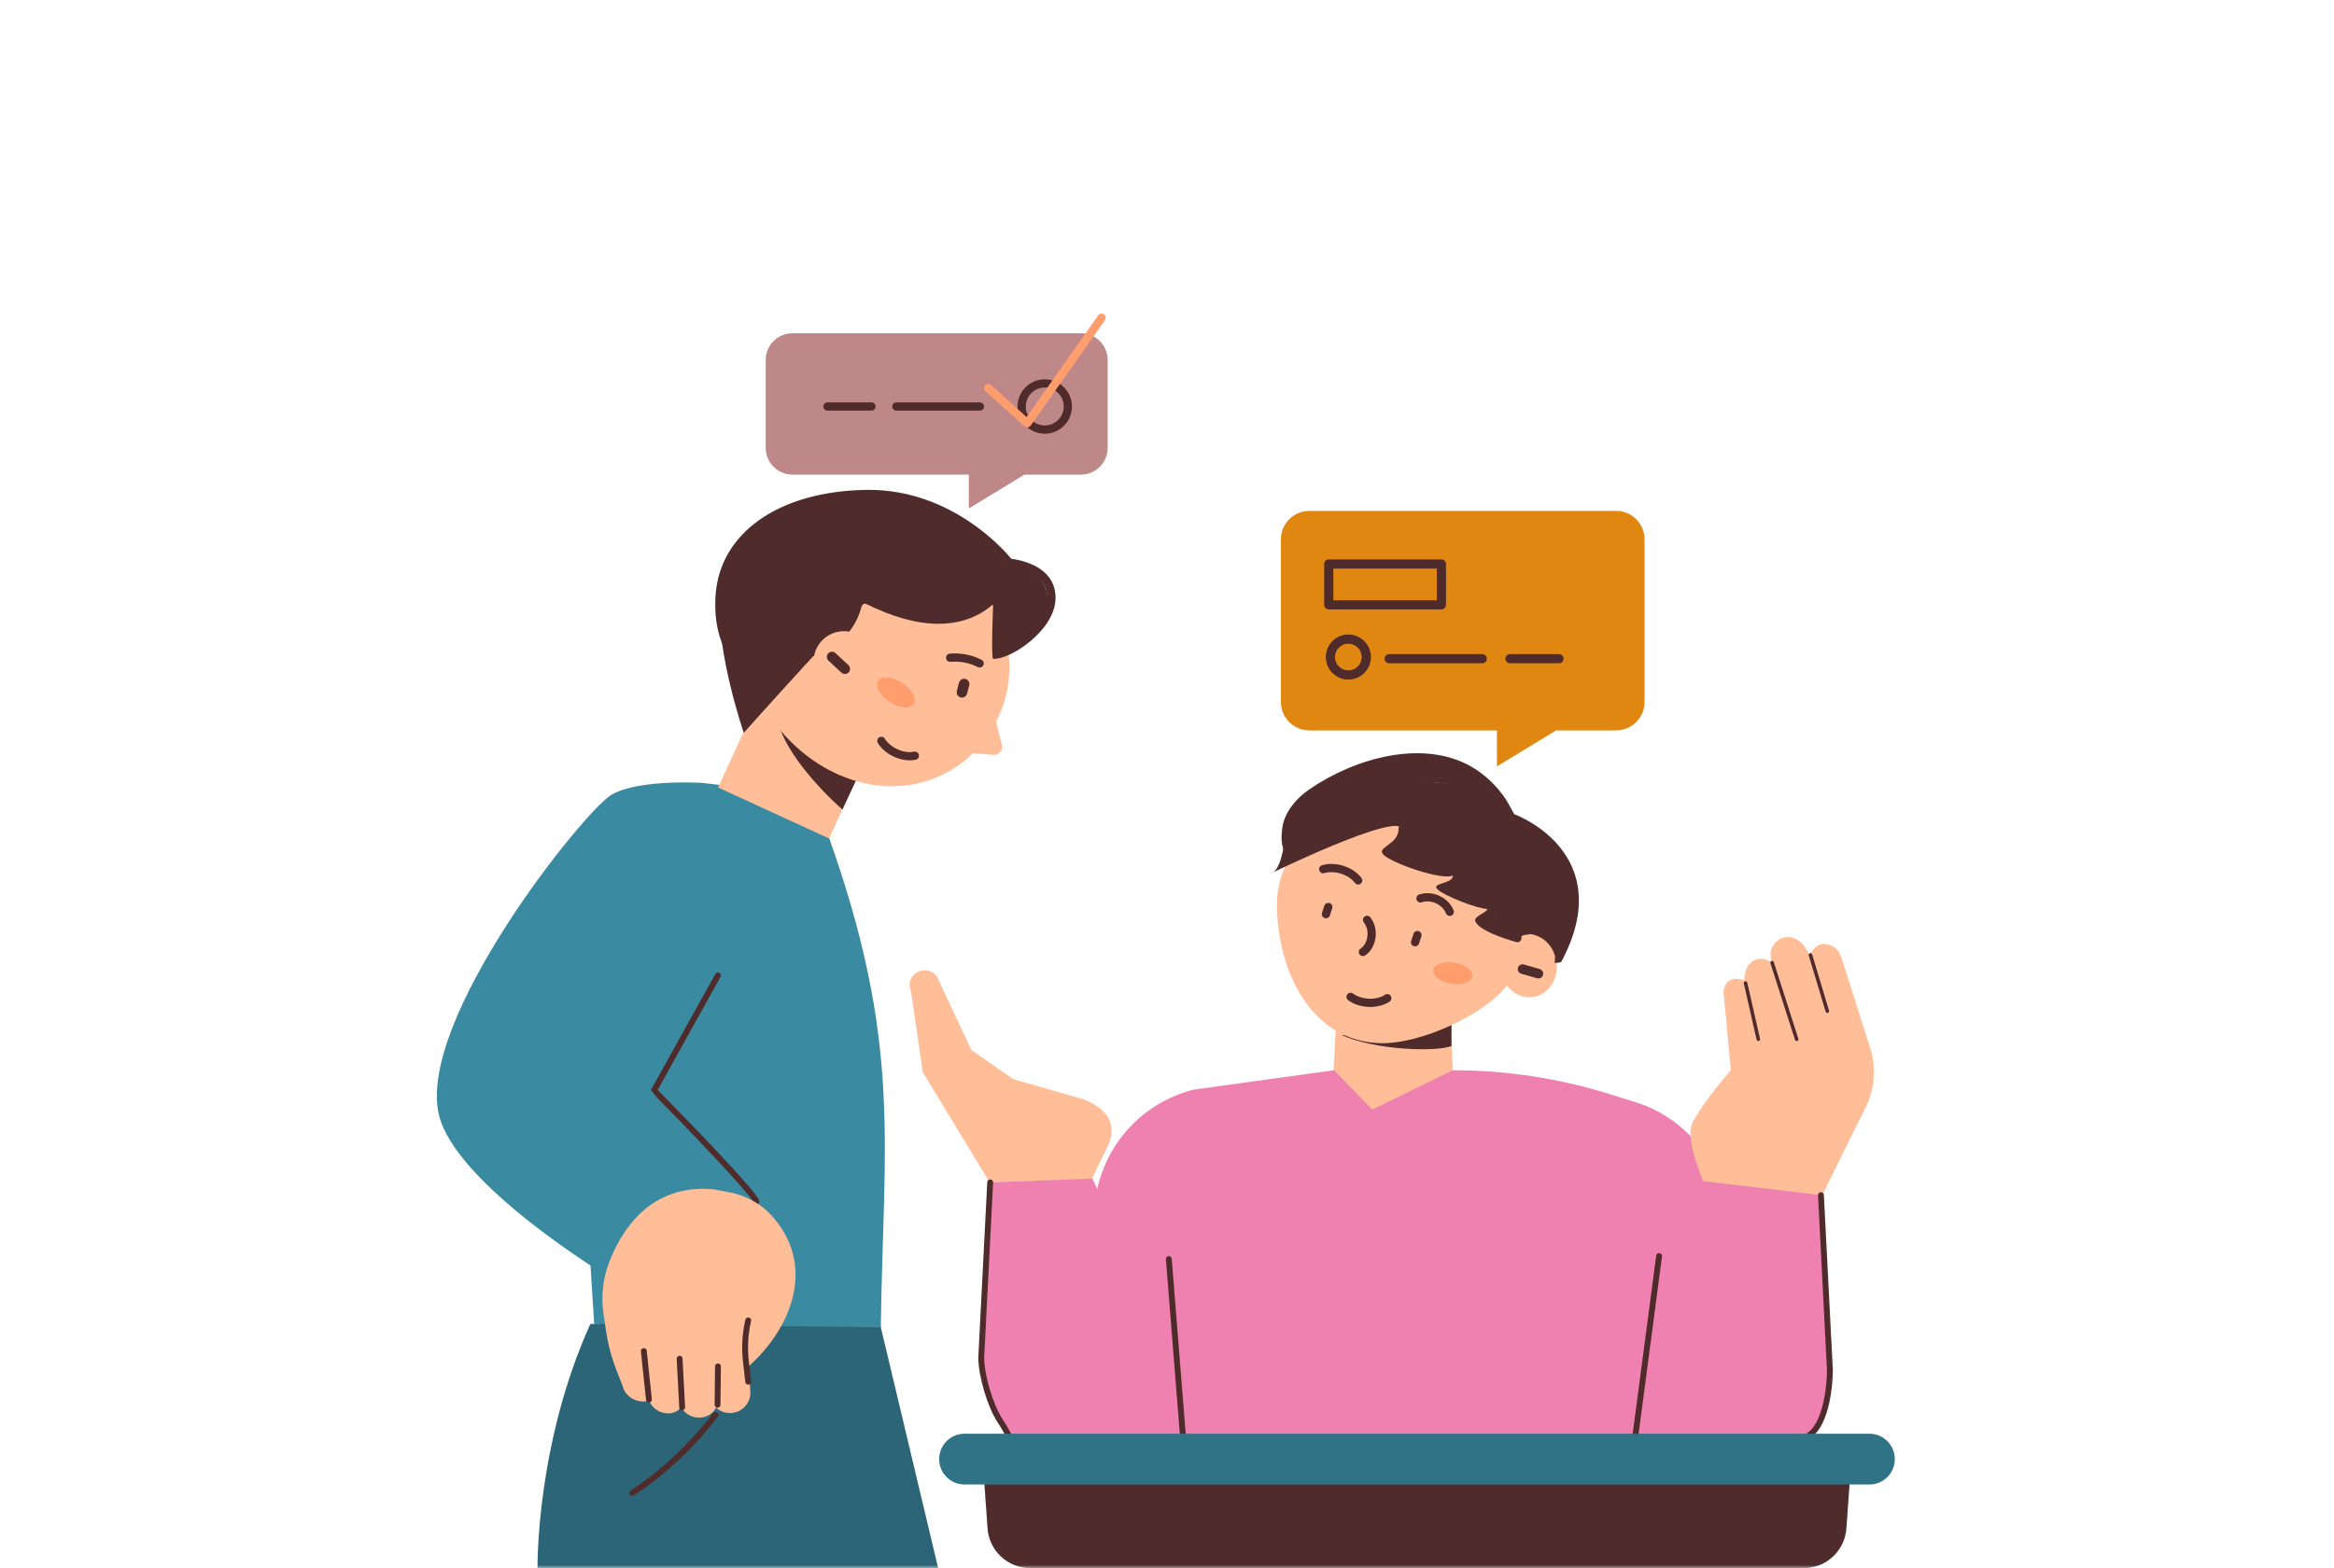 <svg width="372" height="250" viewBox="0 0 372 250" fill="none" xmlns="http://www.w3.org/2000/svg">
<mask id="mask0_917_9921" style="mask-type:alpha" maskUnits="userSpaceOnUse" x="0" y="0" width="372" height="250">
<path d="M0 20C0 8.954 8.954 0 20 0H352C363.046 0 372 8.954 372 20V250H0V20Z" fill="#F7FDFE"/>
</mask>
<g mask="url(#mask0_917_9921)">
<path d="M126.297 53.132H172.282C174.633 53.132 176.539 55.038 176.539 57.389V71.408C176.539 73.76 174.632 75.666 172.282 75.666H163.281L154.416 81.062V75.666H126.298C123.946 75.666 122.041 73.76 122.041 71.408V57.391C122.041 55.039 123.946 53.133 126.298 53.133L126.297 53.132Z" fill="#BF8888"/>
<path d="M208.685 81.448H257.582C260.082 81.448 262.11 83.476 262.11 85.976V111.922C262.11 114.422 260.082 116.45 257.582 116.45H248.011L238.584 122.188V116.45H208.684C206.184 116.45 204.156 114.422 204.156 111.922V85.976C204.156 83.476 206.183 81.448 208.684 81.448H208.685Z" fill="#DF8711"/>
<path d="M229.738 97.155H211.781C211.377 97.155 211.051 96.828 211.051 96.425V89.919C211.051 89.516 211.377 89.189 211.781 89.189H229.738C230.142 89.189 230.468 89.516 230.468 89.919V96.425C230.468 96.828 230.142 97.155 229.738 97.155ZM212.511 95.695H229.008V90.649H212.511V95.695Z" fill="#4F2B2B"/>
<path d="M214.904 108.345C212.922 108.345 211.312 106.733 211.312 104.753C211.312 102.772 212.923 101.159 214.904 101.159C216.885 101.159 218.497 102.771 218.497 104.753C218.497 106.735 216.885 108.345 214.904 108.345ZM214.904 102.619C213.728 102.619 212.772 103.576 212.772 104.753C212.772 105.93 213.728 106.885 214.904 106.885C216.08 106.885 217.037 105.929 217.037 104.753C217.037 103.577 216.08 102.619 214.904 102.619Z" fill="#4F2B2B"/>
<path d="M236.244 105.742H221.41C221.006 105.742 220.68 105.416 220.68 105.012C220.68 104.609 221.006 104.282 221.41 104.282H236.244C236.647 104.282 236.974 104.609 236.974 105.012C236.974 105.416 236.647 105.742 236.244 105.742Z" fill="#4F2B2B"/>
<path d="M248.475 105.742H240.667C240.264 105.742 239.937 105.416 239.937 105.012C239.937 104.609 240.264 104.282 240.667 104.282H248.475C248.879 104.282 249.205 104.609 249.205 105.012C249.205 105.416 248.879 105.742 248.475 105.742Z" fill="#4F2B2B"/>
<path d="M213.227 158.152L231.154 161.819L232.172 184.023H211.801L213.227 158.152Z" fill="#FFBE97"/>
<path d="M213.848 165.018C221.591 165.487 227.38 164.245 231.344 163.245L231.344 166.772C228.745 167.757 219.037 167.395 213.848 165.018Z" fill="#4F2B2B"/>
<path d="M174.475 192.227C175.253 183.315 181.601 175.88 190.279 173.713L212.616 170.627L218.727 176.893L231.561 170.627V170.627C240.067 170.627 248.524 171.919 256.642 174.46L261.25 175.902C269.079 178.62 274.572 185.697 275.263 193.956L278.798 236.205H170.637L174.475 192.228V192.227Z" fill="#EE81B0"/>
<path d="M280.242 152.896C281.529 152.666 282.793 153.475 283.11 154.748L285.698 165.129C285.772 165.428 286.039 165.626 286.333 165.626C286.386 165.626 286.44 165.619 286.492 165.606C286.843 165.517 287.057 165.163 286.97 164.811L284.382 154.43C284.103 153.311 283.34 152.438 282.371 151.956C282.356 150.756 283.21 149.684 284.41 149.466C285.698 149.236 286.96 150.045 287.278 151.318L291.091 164.686C291.173 164.973 291.435 165.161 291.72 165.161C291.78 165.161 291.841 165.154 291.901 165.135C292.248 165.036 292.451 164.673 292.352 164.326L288.783 151.813C289.153 151.178 289.768 150.735 290.492 150.605C291.781 150.373 293.043 151.184 293.36 152.457L298.11 167.238C299.098 170.39 298.773 173.877 297.217 176.797L290.433 190.543L271.488 188.506C271.04 187.042 268.505 181.481 269.789 178.928C271.371 175.782 275.641 170.88 275.683 170.832C275.802 170.697 275.859 170.518 275.842 170.34L274.701 158.053C274.777 157.324 275.447 156.634 276.292 156.532C276.652 156.49 277.75 156.356 278.348 158.391L280.672 166.595C280.772 166.942 281.138 167.142 281.481 167.047C281.829 166.948 282.031 166.584 281.933 166.237L279.607 158.028C279.305 157 278.815 156.236 278.187 155.763C278.196 155.708 278.21 155.655 278.204 155.597C278.076 154.313 278.972 153.124 280.242 152.894V152.896Z" fill="#FFBE97"/>
<path d="M288.396 152.245C290.351 148.823 292.606 151.227 293.488 152.653L298.377 168.135L275.969 170.375L274.747 158.357C274.747 155.749 276.852 155.844 278.007 156.319C278.007 155.179 278.482 154.554 278.618 154.282C279.758 151.838 281.945 153.264 282.896 154.282C282.217 153.332 281.429 151.105 283.71 149.801C285.992 148.497 287.785 150.751 288.396 152.245Z" fill="#FFBE97"/>
<path d="M291.248 161.208L288.552 152.245" stroke="#4F2B2B" stroke-width="0.567" stroke-linecap="round"/>
<path d="M286.359 165.689L282.441 153.467" stroke="#4F2B2B" stroke-width="0.567" stroke-linecap="round"/>
<path d="M280.247 165.689L278.21 156.726" stroke="#4F2B2B" stroke-width="0.567" stroke-linecap="round"/>
<path d="M290.309 190.533L291.574 217.973C292.291 228.224 282.853 237.797 272.646 236.596C261.233 235.252 255.144 223.703 260.474 213.523L269.892 188.13L290.309 190.533Z" fill="#EE81B0"/>
<path d="M290.229 190.542L291.655 218.45C291.655 221.03 291.044 226.68 288.599 228.636C285.544 231.08 284.729 231.284 280.247 233.117" stroke="#4F2B2B" stroke-width="0.933" stroke-linecap="round"/>
<path d="M188.986 234.543L186.29 200.727" stroke="#4F2B2B" stroke-width="0.933" stroke-linecap="round"/>
<path d="M260.284 231.691L264.433 200.254" stroke="#4F2B2B" stroke-width="0.933" stroke-linecap="round"/>
<path d="M147.031 154.713C147.114 154.702 147.195 154.695 147.276 154.692C148.069 154.658 148.83 155.013 149.306 155.653L154.759 167.256C154.808 167.36 154.883 167.45 154.978 167.515L161.427 171.989C161.488 172.031 161.553 172.063 161.623 172.082L172.83 175.309C174.908 176.132 176.335 177.338 176.896 178.777C177.372 180 177.229 181.388 176.471 182.904L174.013 187.968L157.729 188.505L147.083 170.947L145.195 158.061C145.188 158.011 145.175 157.96 145.154 157.913C144.884 157.239 144.939 156.494 145.307 155.866C145.673 155.239 146.304 154.818 147.031 154.713Z" fill="#FFBE97"/>
<path d="M157.461 188.517L156.331 213.04C155.462 221.807 162.009 236.177 172.276 235.734C183.757 235.238 190.199 223.568 185.637 213.021L174.115 187.894L157.461 188.516V188.517Z" fill="#EE81B0"/>
<path d="M157.819 188.505L156.393 216.413C156.393 219.265 157.819 224.154 159.448 226.598C161.619 229.854 161.078 231.08 165.559 232.913" stroke="#4F2B2B" stroke-width="0.933" stroke-linecap="round"/>
<path d="M248.28 153.011C257.318 136.075 240.88 130.323 240.88 130.323C240.88 130.323 239.651 128.059 239.4 127.696C238.017 125.685 236.218 123.936 234.083 122.737C226.489 118.472 215.834 121.753 209.137 126.333C205.711 128.675 203.231 132.802 206.537 136.502L248.279 153.012L248.28 153.011Z" fill="#4F2B2B"/>
<path d="M228.538 124.729C239.668 125.577 245.105 134.479 245.093 144.812C245.091 145.902 243.758 147.861 243.587 148.905C243.983 148.919 244.384 148.986 244.783 149.123C247.2 149.943 248.63 152.768 247.977 155.433C247.325 158.098 244.837 159.595 242.421 158.775C241.507 158.465 240.736 157.868 240.164 157.102C236.802 161.658 226.365 166.573 219.805 166.309C208.669 165.86 203.511 154.412 203.524 144.078C203.535 133.745 215.609 123.742 228.538 124.729Z" fill="#FFBE97"/>
<path d="M242.461 155.236L244.982 155.967C245.388 156.085 245.813 155.851 245.93 155.445C246.048 155.039 245.814 154.614 245.408 154.497L242.887 153.767C242.481 153.649 242.056 153.882 241.939 154.288C241.821 154.694 242.055 155.119 242.461 155.236Z" fill="#4F2B2B"/>
<path d="M231.273 156.839C229.555 156.546 228.29 155.56 228.447 154.637C228.604 153.713 230.125 153.202 231.843 153.494C233.561 153.787 234.826 154.773 234.669 155.697C234.511 156.62 232.991 157.132 231.273 156.839Z" fill="#FF9D6C"/>
<path d="M217.321 152.419C217.407 152.405 217.49 152.375 217.567 152.327C218.382 151.817 218.994 150.836 219.202 149.703C219.431 148.455 219.151 147.229 218.412 146.256C218.193 145.968 217.786 145.912 217.494 146.13C217.205 146.348 217.149 146.759 217.367 147.048C218.06 147.962 218.006 148.956 217.912 149.467C217.772 150.233 217.373 150.903 216.871 151.216C216.564 151.408 216.471 151.813 216.663 152.12C216.807 152.349 217.07 152.459 217.321 152.42L217.321 152.419Z" fill="#4F2B2B"/>
<path d="M225.341 150.844C225.688 150.957 226.061 150.766 226.172 150.419L226.541 149.282C226.654 148.935 226.464 148.562 226.116 148.45C225.77 148.338 225.396 148.528 225.285 148.875L224.916 150.012C224.803 150.359 224.993 150.732 225.341 150.844Z" fill="#4F2B2B"/>
<path d="M211.133 146.37C211.48 146.483 211.853 146.293 211.965 145.945L212.334 144.808C212.447 144.461 212.256 144.088 211.909 143.977C211.562 143.864 211.189 144.054 211.077 144.402L210.708 145.539C210.596 145.885 210.786 146.259 211.133 146.37Z" fill="#4F2B2B"/>
<path d="M231.17 146.019C231.218 146.012 231.264 145.999 231.311 145.981C231.647 145.847 231.812 145.466 231.679 145.13C230.857 143.06 228.294 141.889 226.184 142.614C225.842 142.733 225.662 143.107 225.78 143.448C225.9 143.79 226.266 143.966 226.615 143.852C228.058 143.347 229.894 144.19 230.46 145.614C230.575 145.904 230.875 146.066 231.17 146.019Z" fill="#4F2B2B"/>
<path d="M216.57 141.016C216.671 141 216.769 140.96 216.857 140.896C217.148 140.682 217.21 140.27 216.995 139.98C215.692 138.213 212.865 137.289 210.71 137.943C210.363 138.046 210.165 138.411 210.269 138.757C210.372 139.104 210.735 139.313 211.084 139.199C212.723 138.719 214.955 139.423 215.941 140.757C216.091 140.962 216.336 141.053 216.571 141.016L216.57 141.016Z" fill="#4F2B2B"/>
<path d="M221.428 158.565C221.517 158.614 221.596 158.686 221.657 158.776C221.858 159.076 221.775 159.484 221.475 159.684C219.648 160.901 216.674 160.806 214.872 159.457C214.58 159.242 214.519 158.831 214.734 158.541C214.949 158.251 215.362 158.178 215.651 158.404C217.028 159.413 219.366 159.512 220.748 158.594C220.959 158.453 221.221 158.451 221.429 158.565L221.428 158.565Z" fill="#4F2B2B"/>
<path d="M247.835 153.517C248.032 153.487 248.757 153.509 248.858 153.32C251.769 147.864 252.408 142.949 250.755 138.712C248.475 132.868 242.624 130.299 241.338 129.795C241.013 129.198 240.162 127.648 239.939 127.325C238.436 125.141 236.521 123.356 234.403 122.166C226.691 117.834 215.97 120.865 208.767 125.793C206.245 127.517 204.642 129.801 204.367 132.061C204.155 133.812 204.158 135.505 205.486 136.991C205.728 137.259 206.702 137.235 206.973 136.991C207.243 136.75 207.266 136.336 207.025 136.065C205.959 134.874 205.502 133.579 205.668 132.219C205.895 130.362 207.329 128.364 209.507 126.875C216.155 122.33 226.581 119.276 233.761 123.309C235.707 124.401 237.47 126.048 238.861 128.068C239.029 128.312 239.836 129.773 240.304 130.638C240.381 130.78 240.509 130.889 240.663 130.943C240.729 130.966 247.25 133.32 249.538 139.199C251.04 143.06 250.692 146.421 247.97 151.521C247.8 151.84 247.516 152.038 247.835 152.207C247.965 152.277 247.7 153.539 247.835 153.517Z" fill="#4F2B2B"/>
<path d="M202.846 139.104C201.273 139.886 223.429 128.962 223.555 132.318C223.446 134.556 224.316 136.898 226.096 138.259C227.875 139.62 230.582 139.783 232.331 138.382C231.992 139.921 232.463 141.614 233.548 142.757C234.633 143.9 236.301 144.457 237.854 144.196L238.92 147.972L242.304 149.375L242.876 149.079L243.681 148.953L247.872 143.73L244.957 135.201L236.702 125.51L226.571 124.53L214.135 124.928L204.882 132.978C204.882 132.978 204.419 138.322 202.846 139.104Z" fill="#4F2B2B"/>
<path d="M241.951 150.21C242.198 150.171 242.411 149.994 242.482 149.738C242.578 149.389 242.374 149.028 242.026 148.931C240.317 148.456 239.184 147.703 238.661 146.693C238.073 145.557 238.465 144.434 238.47 144.423C238.548 144.204 238.505 143.958 238.357 143.779C238.209 143.602 237.98 143.514 237.753 143.55C237.742 143.55 237.723 143.554 237.71 143.556C236.388 143.764 234.945 143.275 234.024 142.305C233.094 141.326 232.682 139.843 232.972 138.525C233.032 138.252 232.914 137.973 232.678 137.827C232.441 137.679 232.139 137.7 231.922 137.871C230.482 139.022 228.097 138.965 226.493 137.738C224.979 136.581 224.104 134.517 224.21 132.351C224.328 129.936 225.543 127.879 226.542 126.577C226.762 126.29 226.708 125.879 226.42 125.658C226.133 125.438 225.722 125.493 225.501 125.78C223.906 127.858 223.006 130.108 222.9 132.287C222.774 134.878 218.902 135.067 220.754 136.483C222.459 137.788 229.732 140.361 231.57 139.588C231.616 140.922 228.126 140.748 229.053 141.725C230.08 142.806 235.563 144.906 237.045 144.917C236.989 145.538 234.721 146.09 235.168 146.966C235.86 148.327 239.586 149.614 241.675 150.195C241.769 150.22 241.862 150.225 241.951 150.211L241.951 150.21Z" fill="#4F2B2B"/>
<path d="M210.809 133.134C210.93 133.115 211.047 133.062 211.145 132.974C214.114 130.3 217.936 128.632 221.914 128.277C222.267 128.255 222.541 127.926 222.508 127.566C222.476 127.205 222.157 126.94 221.797 126.971C217.543 127.357 213.445 129.138 210.267 131.999C209.998 132.241 209.977 132.657 210.219 132.924C210.373 133.095 210.597 133.166 210.809 133.133L210.809 133.134Z" fill="#4F2B2B"/>
<path d="M156.695 233.78H294.991L294.285 243.675C294.03 247.24 291.065 250 287.491 250H164.194C160.621 250 157.655 247.239 157.4 243.675L156.694 233.78H156.695Z" fill="#4F2B2B"/>
<path d="M153.735 236.672H297.951C300.187 236.672 302 234.859 302 232.623C302 230.386 300.187 228.573 297.951 228.573H153.736C151.5 228.573 149.687 230.386 149.687 232.623C149.687 234.859 151.5 236.672 153.736 236.672H153.735Z" fill="#307286"/>
<path d="M139.766 208.99L149.527 250.001H85.674C85.674 250.001 85.366 230.4 94.087 211.089L139.766 208.99Z" fill="#2B6577"/>
<path d="M111.837 124.81L90.345 142.564L94.706 211.089L140.386 211.611C140.785 182.114 143.815 166.377 132.087 133.427C132.32 133.001 129.205 132.787 114.615 125.128L111.837 124.81Z" fill="#3A8AA2"/>
<path d="M114.429 155.505L104.243 173.839C109.54 179.203 120.214 190.258 120.54 191.562" stroke="#4F2B2B" stroke-width="0.933" stroke-linecap="round"/>
<path d="M121.212 110.828L138.909 118.96L132.146 133.677L114.449 125.545L121.212 110.828Z" fill="#FFBE97"/>
<path d="M134.271 129.059L137.328 122.507L123.788 113.771C124.138 119.013 130.922 126.147 134.271 129.059Z" fill="#4F2B2B"/>
<path d="M137.315 79.033C151.752 78.74 160.271 89.996 160.271 89.996C160.271 89.996 167.435 90.49 166.969 96.044C166.502 101.598 159.329 101.21 159.329 101.21L137.315 79.032V79.033Z" fill="#4F2B2B"/>
<path d="M119.339 96.007C115.952 106.286 123.232 119.366 134.451 123.836C145.669 128.305 156.576 122.473 159.963 112.194C163.35 101.915 157.003 89.957 145.784 85.488C134.566 81.019 122.726 85.729 119.339 96.008V96.007Z" fill="#FFBE97"/>
<path d="M146.326 120.066C146.391 120.145 146.437 120.24 146.46 120.346C146.535 120.7 146.307 121.048 145.954 121.122C143.805 121.573 141.08 120.381 139.908 118.459C139.717 118.151 139.812 117.747 140.12 117.557C140.427 117.368 140.838 117.453 141.022 117.77C141.926 119.219 144.06 120.18 145.684 119.84C145.932 119.788 146.176 119.883 146.326 120.066L146.326 120.066Z" fill="#4F2B2B"/>
<path d="M141.8 111.912C140.235 110.894 139.411 109.387 139.958 108.546C140.505 107.705 142.217 107.848 143.782 108.865C145.346 109.883 146.171 111.39 145.624 112.231C145.077 113.073 143.365 112.93 141.8 111.912Z" fill="#FF9D6C"/>
<path d="M158.044 112.11L159.673 118.752C159.884 119.61 159.191 120.422 158.311 120.35L154.104 120.005L158.045 112.11H158.044Z" fill="#FFBE97"/>
<path d="M153.108 111.192C152.658 111.075 152.388 110.615 152.504 110.165L152.846 108.848C152.962 108.398 153.423 108.127 153.873 108.244C154.323 108.361 154.593 108.821 154.476 109.271L154.135 110.588C154.018 111.038 153.558 111.309 153.108 111.192Z" fill="#4F2B2B"/>
<path d="M156.144 106.427C156.382 106.427 156.611 106.298 156.728 106.071C156.893 105.748 156.766 105.354 156.444 105.189C154.903 104.397 153.102 104.051 151.378 104.208C151.018 104.241 150.752 104.56 150.786 104.921C150.819 105.282 151.125 105.548 151.499 105.513C152.98 105.375 154.522 105.676 155.844 106.354C155.94 106.404 156.042 106.427 156.144 106.427Z" fill="#4F2B2B"/>
<path d="M160.832 89.721C160.832 89.721 152.313 78.465 137.876 78.758C123.438 79.051 115.21 86.103 114.669 95.093C114.129 104.082 118.547 116.829 118.547 116.829C118.547 116.829 137.735 95.354 137.876 96.226C138.017 97.098 160.832 89.722 160.832 89.722V89.721Z" fill="#4F2B2B"/>
<circle cx="11" cy="11" r="11" transform="matrix(-1 0 0 1 137.652 82.984)" fill="#4F2B2B"/>
<path d="M119.375 107.865C119.598 107.865 119.816 107.751 119.939 107.546C120.124 107.236 120.023 106.834 119.715 106.647C119.506 106.52 114.841 103.567 115.348 95.132C115.906 85.85 124.763 79.679 137.914 79.412C151.777 79.113 160.25 90.008 160.334 90.117C160.448 90.267 160.622 90.361 160.81 90.376C160.845 90.378 164.287 90.645 165.985 92.628C166.705 93.469 167.004 94.48 166.901 95.715C166.494 100.563 160.531 100.308 160.263 100.3C159.919 100.256 158.313 95.94 158.294 96.3C158.274 96.661 157.933 105.017 158.294 105.036C161 105.19 167.797 100.716 168.208 95.824C168.341 94.241 167.927 92.877 166.978 91.77C165.22 89.721 162.159 89.21 161.196 89.096C159.877 87.496 151.565 78.096 138.444 78.096C138.259 78.096 138.075 78.097 137.887 78.101C124.001 78.383 114.641 85.036 114.039 95.052C113.482 104.333 118.812 107.635 119.039 107.772C119.144 107.836 119.261 107.866 119.375 107.866V107.865Z" fill="#4F2B2B"/>
<path d="M129.666 105.629C129.585 102.95 131.691 100.713 134.369 100.632C137.048 100.551 139.285 102.657 139.365 105.336C139.446 108.014 137.341 110.251 134.662 110.332C131.984 110.413 129.747 108.307 129.666 105.629Z" fill="#FFBE97"/>
<path d="M132.044 105.327L134.107 107.236C134.439 107.543 134.958 107.524 135.266 107.192C135.573 106.859 135.553 106.34 135.221 106.033L133.158 104.124C132.826 103.816 132.307 103.836 132 104.168C131.692 104.5 131.712 105.019 132.044 105.327Z" fill="#4F2B2B"/>
<path d="M160.6 91.206C160.6 91.206 157.817 100.007 148.383 98.354C138.949 96.701 135.426 93.824 135.426 93.824L148.657 86.115L160.599 91.206H160.6Z" fill="#4F2B2B"/>
<path d="M149.566 99.449C151.212 99.449 152.754 99.203 154.191 98.711C158.752 97.148 160.471 93.659 160.542 93.511C160.698 93.185 160.562 92.796 160.237 92.638C159.91 92.479 159.519 92.618 159.361 92.942C159.346 92.974 157.78 96.109 153.734 97.481C149.648 98.867 144.54 98.056 138.548 95.066C138.222 94.903 137.828 95.039 137.668 95.359C137.506 95.683 137.639 96.078 137.963 96.239C142.246 98.375 146.129 99.448 149.566 99.448V99.449Z" fill="#4F2B2B"/>
<path d="M116.829 104.837C117.182 104.837 117.473 104.557 117.484 104.201C117.641 98.905 119.378 93.582 122.373 89.215C122.577 88.916 122.502 88.508 122.203 88.304C121.905 88.1 121.497 88.177 121.292 88.473C118.156 93.046 116.338 98.618 116.173 104.163C116.163 104.525 116.446 104.827 116.81 104.838H116.829V104.837Z" fill="#4F2B2B"/>
<path d="M111.837 124.81C111.837 124.81 101.87 124.186 97.509 126.678C93.148 129.17 66.436 162.584 69.944 177.683C72.539 188.854 97.042 203.614 97.042 203.614L118.378 192.712L100.079 169.04L116.197 143.187L111.836 124.81H111.837Z" fill="#3A8AA2"/>
<path d="M113.644 190.923L116.062 191.392C118.303 191.824 120.359 192.934 121.854 194.516C124.413 197.225 125.629 200.359 125.468 203.826C125.273 208.047 122.977 212.489 119.156 216.19L118.761 211.184L119.582 206.787C119.649 206.431 119.414 206.089 119.059 206.022C118.709 205.954 118.361 206.188 118.294 206.545L117.457 211.028C117.446 211.085 117.443 211.141 117.448 211.199L118.295 221.941C118.339 222.878 117.695 223.722 116.76 223.929C116.25 224.042 115.723 223.949 115.282 223.667C114.84 223.384 114.535 222.944 114.423 222.432L112.287 212.578L112.281 207.182C112.281 206.821 111.987 206.528 111.626 206.528H111.625C111.263 206.528 110.97 206.822 110.97 207.184L110.977 212.649C110.977 212.695 110.982 212.741 110.992 212.787L113.131 222.654C113.117 222.713 113.1 222.772 113.103 222.836C113.152 223.844 112.724 224.456 111.83 224.655C111.319 224.771 110.793 224.675 110.351 224.391C109.909 224.108 109.604 223.671 109.493 223.157L106.87 213.519L107.231 208.089C107.255 207.728 106.981 207.416 106.62 207.391C106.233 207.352 105.947 207.641 105.922 208.002L105.554 213.543C105.549 213.616 105.556 213.688 105.575 213.759L107.735 221.69C107.735 221.702 107.729 221.713 107.73 221.726C107.83 223.771 107.155 223.921 106.9 223.977C106.388 224.091 105.862 223.997 105.421 223.715C104.979 223.432 104.675 222.993 104.563 222.481L102.425 212.628L102.455 207.682C102.457 207.32 102.166 207.026 101.804 207.023C101.389 207.016 101.148 207.312 101.144 207.674L101.115 212.692C101.115 212.74 101.12 212.788 101.13 212.836L103.132 222.063C102.361 222.225 101.781 222.052 101.428 221.845C100.94 221.56 100.594 221.093 100.48 220.562L99.528 218.123C98.746 216.133 98.192 214.05 97.88 211.932L97.481 209.216C97.114 206.726 97.387 204.174 98.27 201.832C100.332 196.364 104.695 190.047 113.643 190.924L113.644 190.923Z" fill="#FFBE97"/>
<path d="M96.184 209.406L96.583 212.121C96.909 214.339 97.489 216.518 98.31 218.6L99.23 220.939C99.391 221.726 99.964 222.505 100.767 222.976C101.306 223.291 101.92 223.45 102.561 223.45C102.858 223.45 103.163 223.404 103.468 223.335C103.722 223.94 104.148 224.456 104.713 224.818C105.245 225.159 105.852 225.335 106.47 225.335C106.706 225.335 106.946 225.309 107.184 225.256C107.784 225.123 108.232 224.795 108.543 224.295C108.801 224.769 109.168 225.188 109.643 225.493C110.177 225.834 110.783 226.011 111.401 226.011C111.637 226.011 111.876 225.985 112.113 225.932C113.06 225.722 113.75 225.182 114.117 224.408C114.258 224.539 114.409 224.663 114.575 224.769C115.107 225.11 115.713 225.285 116.33 225.285C116.566 225.285 116.806 225.259 117.044 225.207C118.605 224.861 119.681 223.452 119.602 221.855L119.289 217.869C123.823 213.805 126.554 208.723 126.777 203.882C126.953 200.099 125.579 196.547 122.806 193.61C121.125 191.831 118.818 190.584 116.31 190.101L113.833 189.623C103.437 188.594 98.866 196.537 97.045 201.364C96.083 203.913 95.785 206.693 96.183 209.403L96.184 209.406Z" fill="#FFBE97"/>
<path d="M103.429 223.137L102.614 215.396" stroke="#4F2B2B" stroke-width="0.933" stroke-linecap="round"/>
<path d="M108.725 224.358L108.318 216.617" stroke="#4F2B2B" stroke-width="0.933" stroke-linecap="round"/>
<path d="M114.366 223.953L114.429 217.839" stroke="#4F2B2B" stroke-width="0.933" stroke-linecap="round"/>
<path d="M119.256 220.287L118.887 217.088C118.633 214.889 118.758 212.663 119.256 210.506V210.506" stroke="#4F2B2B" stroke-width="0.933" stroke-linecap="round"/>
<path d="M114.021 225.58C112.256 228.025 107.136 233.932 100.78 238.006" stroke="#4F2B2B" stroke-width="0.933" stroke-linecap="round"/>
<path d="M166.518 69.143C168.908 69.143 170.852 67.199 170.852 64.809C170.852 62.419 168.908 60.473 166.518 60.473C164.128 60.473 162.183 62.417 162.183 64.809C162.183 67.201 164.127 69.143 166.518 69.143ZM166.518 61.783C168.186 61.783 169.542 63.14 169.542 64.808C169.542 66.475 168.186 67.831 166.518 67.831C164.851 67.831 163.494 66.474 163.494 64.808C163.494 63.141 164.851 61.783 166.518 61.783Z" fill="#4F2B2B"/>
<path d="M142.865 65.463H156.181C156.543 65.463 156.836 65.17 156.836 64.808C156.836 64.445 156.543 64.152 156.181 64.152H142.865C142.503 64.152 142.209 64.445 142.209 64.808C142.209 65.17 142.503 65.463 142.865 65.463Z" fill="#4F2B2B"/>
<path d="M131.885 65.463H138.894C139.256 65.463 139.55 65.17 139.55 64.808C139.55 64.445 139.256 64.152 138.894 64.152H131.885C131.523 64.152 131.23 64.445 131.23 64.808C131.23 65.17 131.523 65.463 131.885 65.463Z" fill="#4F2B2B"/>
<path d="M163.737 68.131C163.576 68.131 163.419 68.072 163.298 67.963L157.068 62.357C156.8 62.114 156.777 61.701 157.02 61.43C157.263 61.163 157.676 61.139 157.945 61.382L163.626 66.495L175.037 50.277C175.246 49.983 175.655 49.911 175.949 50.118C176.245 50.327 176.317 50.736 176.108 51.033L164.272 67.853C164.165 68.006 163.997 68.105 163.81 68.126C163.785 68.129 163.76 68.131 163.737 68.131Z" fill="#FF9D6C"/>
</g>
</svg>
